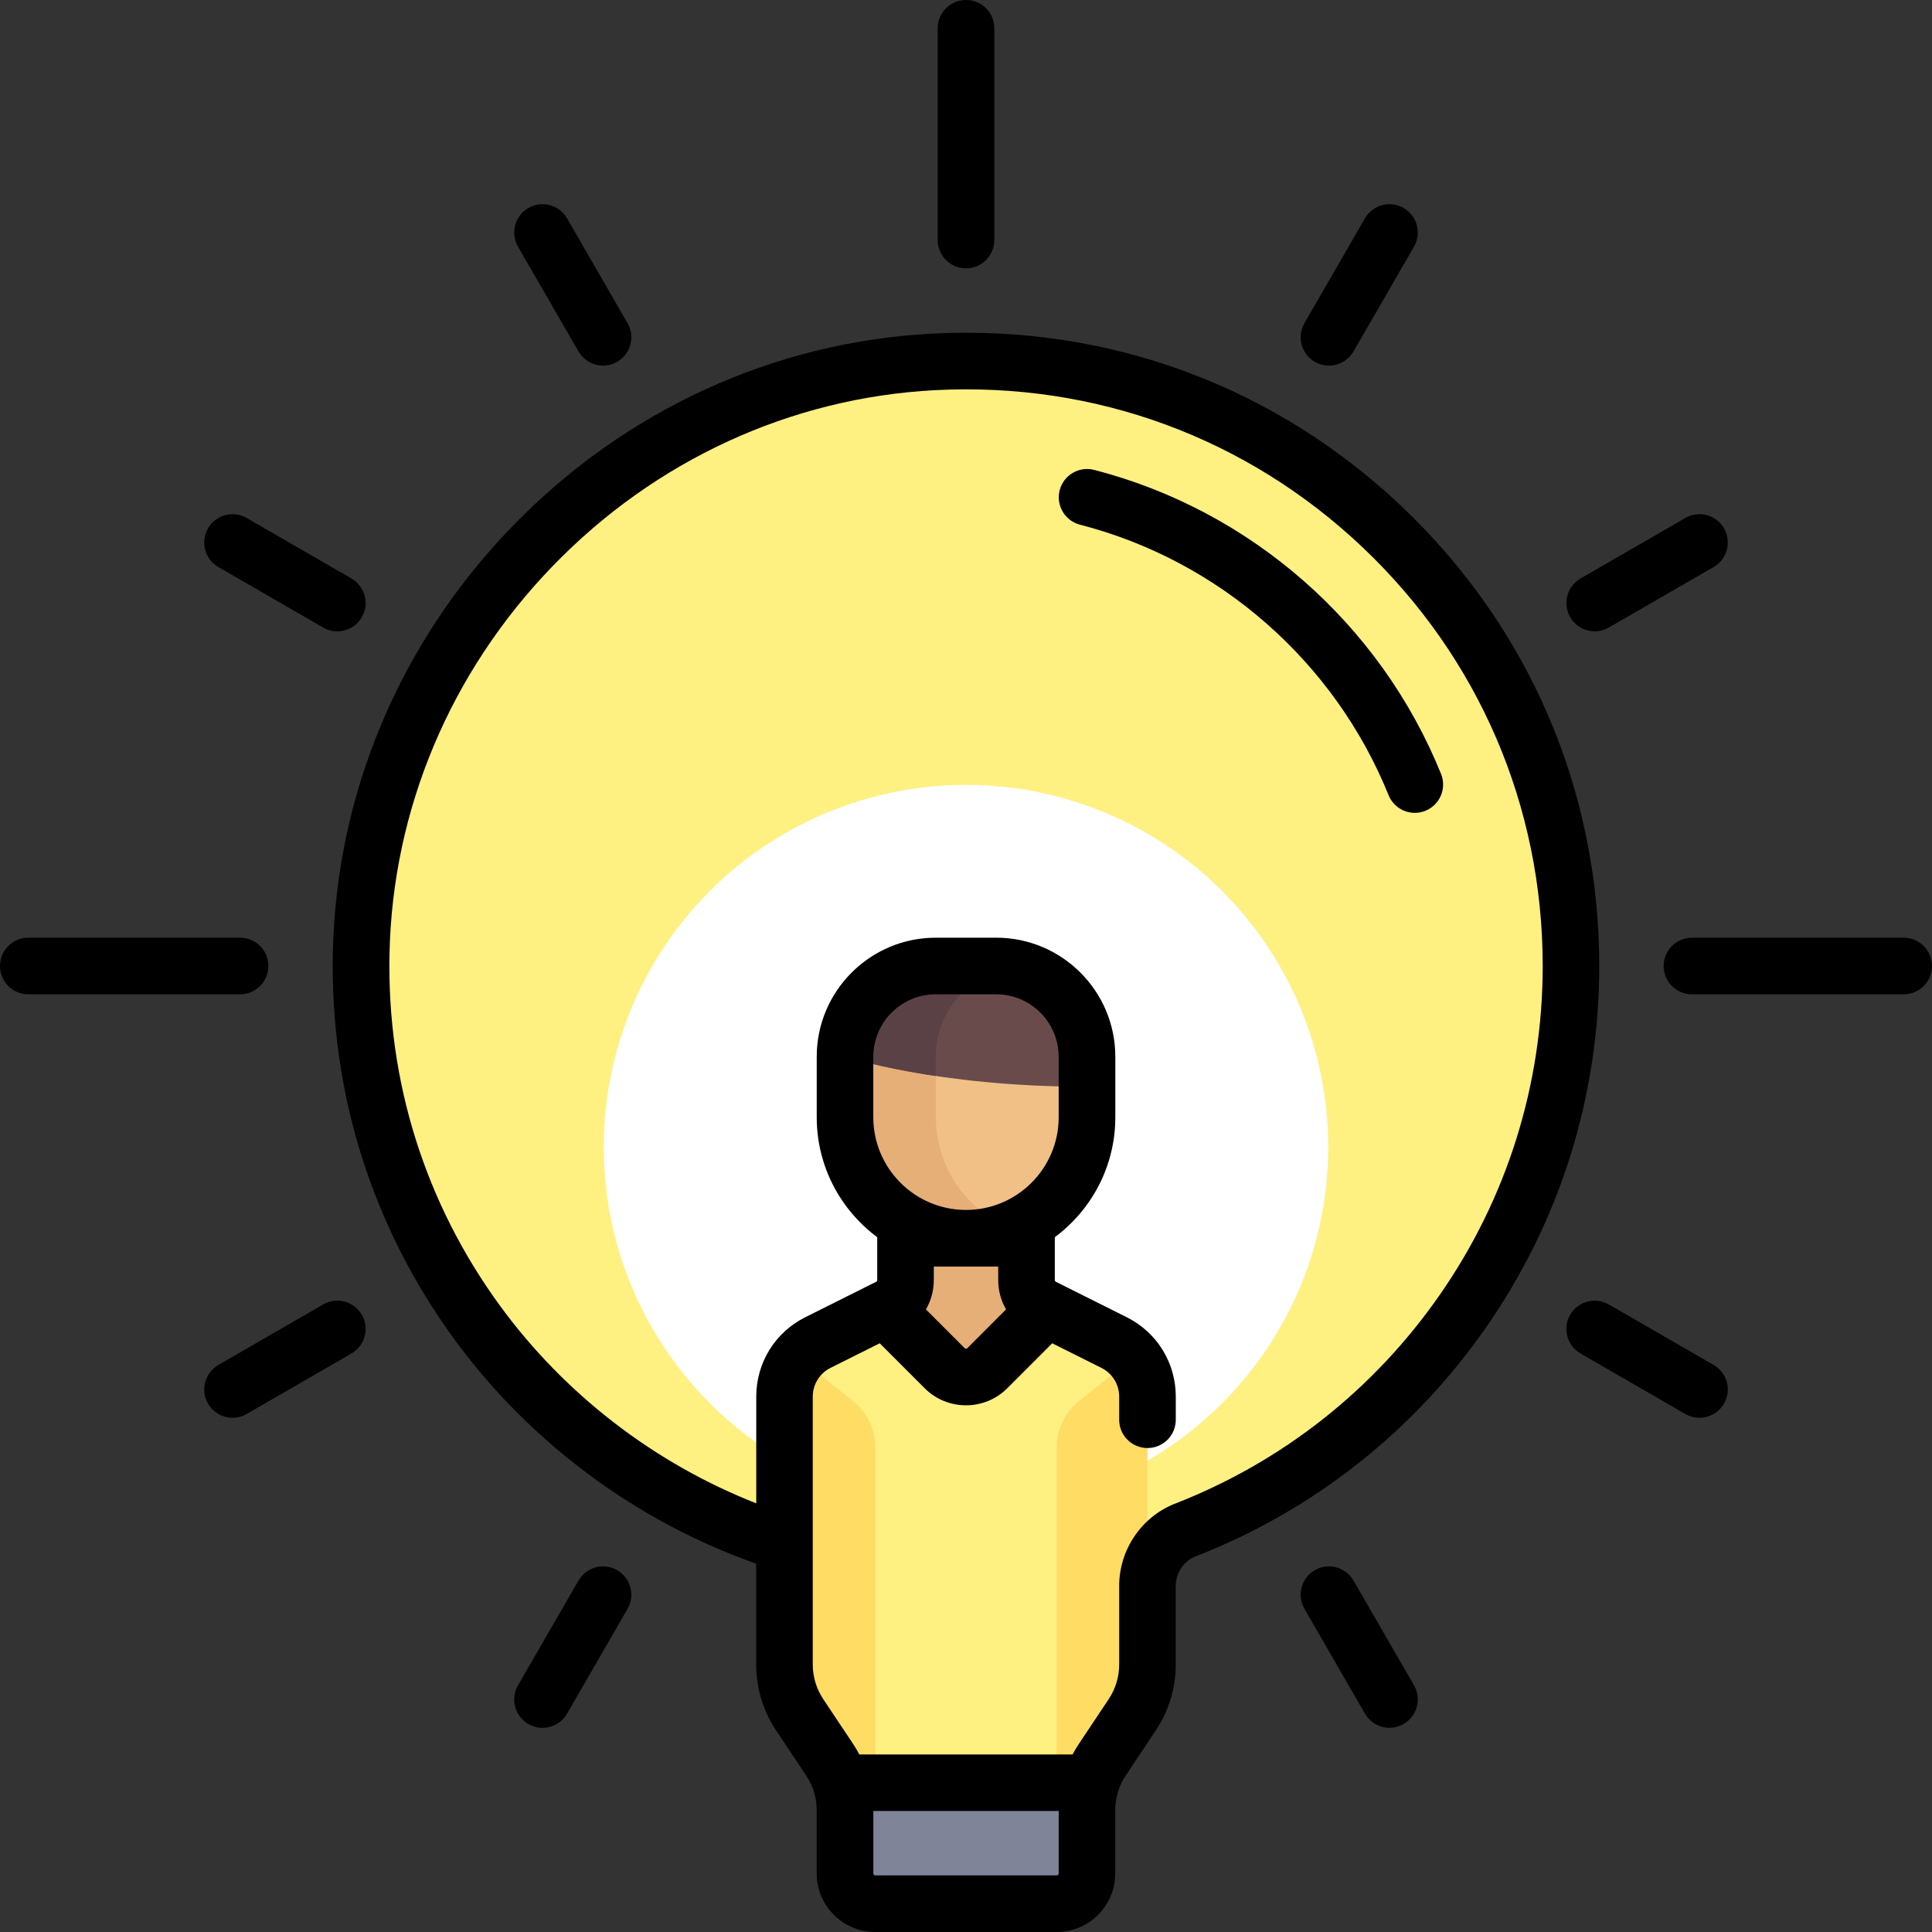 <?xml version="1.0" encoding="iso-8859-1"?>
<!-- Generator: Adobe Illustrator 21.1.0, SVG Export Plug-In . SVG Version: 6.00 Build 0)  -->
<svg version="1.1" id="Layer_1" xmlns="http://www.w3.org/2000/svg" xmlns:xlink="http://www.w3.org/1999/xlink" x="0px" y="0px"
	 viewBox="177 367.001 60 60" style="enable-background:new 177 367.001 60 60;" xml:space="preserve">
<rect x="177" y="367.001" width="60" height="60" fill="#333333" stroke="none"/>
<g>
	<circle style="fill:#FFF082;" cx="207" cy="397.001" r="18.75"/>
	<circle style="fill:#FFFFFF;" cx="207" cy="402.626" r="11.25"/>
	<path style="fill:#E6AF78;" d="M211.62,408.304l-2.242-1.174c-0.309-0.162-0.503-0.482-0.503-0.831v-1.798h-3.75v1.798
		c0,0.349-0.194,0.669-0.503,0.831l-2.242,1.174c-0.618,0.324-1.005,0.964-1.005,1.661v6.412c0,2.036,0.603,4.028,1.732,5.722
		l0.143,0.215h7.5l0.143-0.214c1.129-1.695,1.732-3.686,1.732-5.722v-6.412C212.625,409.267,212.238,408.628,211.62,408.304z"/>
	<path style="fill:#FFF082;" d="M211.62,408.304l-1.193-0.625c-0.856,0.923-2.069,1.509-3.427,1.509s-2.571-0.586-3.427-1.509
		l-1.193,0.625c-0.618,0.324-1.005,0.964-1.005,1.661v6.412c0,2.036,0.603,4.027,1.732,5.722l0.143,0.214h7.5l0.143-0.214
		c1.129-1.695,1.732-3.686,1.732-5.722v-6.412C212.625,409.267,212.238,408.628,211.62,408.304z"/>
	<path style="fill:#F0C087;" d="M207,405.438L207,405.438c-2.071,0-3.75-1.679-3.75-3.75v-1.875c0-1.553,1.259-2.813,2.813-2.813
		h1.875c1.553,0,2.813,1.259,2.813,2.813v1.875C210.75,403.759,209.071,405.438,207,405.438z"/>
	<path style="fill:#E6AF78;" d="M206.063,401.688v-1.875c0-1.393,1.015-2.541,2.344-2.765c-0.153-0.026-0.308-0.047-0.469-0.047
		h-1.875c-1.553,0-2.813,1.259-2.813,2.813v1.875c0,2.071,1.679,3.75,3.75,3.75c0.498,0,0.971-0.102,1.406-0.278
		C207.033,404.603,206.063,403.261,206.063,401.688z"/>
	<path style="fill:#7F8499;" d="M210.75,422.313h-7.5v2.813c0,0.518,0.42,0.938,0.938,0.938h5.625c0.518,0,0.938-0.42,0.938-0.938
		V422.313z"/>
	<path style="fill:#694B4B;" d="M203.25,399.813c0,0,2.813,0.938,7.5,0.938v-0.938c0-1.553-1.259-2.813-2.813-2.813h-1.875
		C204.509,397.001,203.25,398.26,203.25,399.813L203.25,399.813z"/>
	<path style="fill:#5A4146;" d="M206.063,399.813c0-1.393,1.015-2.541,2.344-2.765c-0.153-0.026-0.308-0.047-0.469-0.047h-1.875
		c-1.553,0-2.813,1.259-2.813,2.813c0,0,1.008,0.333,2.813,0.603V399.813z"/>
	<g>
		<path style="fill:#FFDC64;" d="M204.188,411.969c0-0.572-0.261-1.113-0.709-1.469l-1.849-1.467
			c-0.161,0.279-0.254,0.598-0.254,0.932v6.412c0,2.035,0.602,4.025,1.73,5.719l0.145,0.218h0.938V411.969z"/>
		<path style="fill:#FFDC64;" d="M209.813,411.969c0-0.572,0.261-1.113,0.709-1.469l1.849-1.467
			c0.161,0.279,0.254,0.598,0.254,0.932v6.412c0,2.035-0.602,4.025-1.73,5.719l-0.145,0.218h-0.938V411.969z"/>
	</g>
	<path d="M220.535,382.733c-3.951-3.75-9.134-5.657-14.593-5.371c-4.921,0.258-9.553,2.388-13.043,5.997
		c-3.488,3.607-5.463,8.308-5.562,13.238c-0.088,4.35,1.218,8.499,3.774,11.997c2.341,3.203,5.651,5.659,9.373,6.968v3.131
		c0,0.732,0.215,1.442,0.621,2.051l0.932,1.398c0.213,0.32,0.326,0.692,0.326,1.076v1.965c0,1.003,0.816,1.818,1.818,1.818h5.636
		c1.003,0,1.818-0.816,1.818-1.818v-1.965c0-0.384,0.113-0.756,0.326-1.076l0.932-1.398c0.406-0.609,0.621-1.318,0.621-2.05l0-2.441
		c0-0.406,0.248-0.774,0.617-0.918c3.651-1.421,6.77-3.879,9.018-7.107c2.301-3.304,3.517-7.186,3.517-11.226
		C226.667,391.552,224.489,386.485,220.535,382.733z M209.818,425.243h-5.636c-0.033,0-0.06-0.027-0.06-0.061v-1.939h5.757v1.939
		C209.879,425.216,209.852,425.243,209.818,425.243z M221.707,407.223c-2.048,2.941-4.888,5.179-8.213,6.474
		c-1.039,0.404-1.737,1.432-1.737,2.556l0,2.441c0,0.384-0.113,0.756-0.326,1.076l-0.932,1.398c-0.069,0.103-0.13,0.21-0.188,0.319
		h-6.624c-0.058-0.109-0.119-0.215-0.188-0.319l-0.932-1.398c-0.213-0.32-0.326-0.692-0.326-1.076v-8.319
		c0-0.381,0.212-0.724,0.553-0.894l1.526-0.763l1.393,1.393c0.343,0.343,0.8,0.533,1.286,0.533c0.486,0,0.942-0.189,1.286-0.533
		l1.393-1.393l1.526,0.763c0.341,0.171,0.553,0.513,0.553,0.894v0.717c0,0.486,0.393,0.879,0.879,0.879
		c0.486,0,0.879-0.393,0.879-0.879v-0.717c0-1.051-0.584-1.996-1.524-2.467l-2.2-1.1c-0.02-0.01-0.033-0.031-0.033-0.054v-1.331
		c1.139-0.846,1.879-2.2,1.879-3.725v-1.879c0-2.039-1.658-3.697-3.697-3.697h-1.879c-2.039,0-3.697,1.658-3.697,3.697v1.879
		c0,1.524,0.74,2.879,1.879,3.725v1.331c0,0.023-0.013,0.044-0.033,0.054l-2.2,1.1c-0.94,0.47-1.524,1.415-1.524,2.467v3.313
		c-3.152-1.236-5.945-3.381-7.954-6.131c-2.328-3.185-3.516-6.963-3.436-10.925c0.09-4.484,1.89-8.764,5.068-12.051
		c3.179-3.288,7.395-5.228,11.871-5.463c4.972-0.261,9.693,1.476,13.291,4.89c3.601,3.417,5.584,8.031,5.584,12.993
		C224.909,400.68,223.802,404.215,221.707,407.223z M207,404.577c-1.587,0-2.879-1.291-2.879-2.879v-1.879
		c0-1.069,0.87-1.939,1.939-1.939h1.879c1.069,0,1.939,0.87,1.939,1.939v1.879C209.879,403.285,208.587,404.577,207,404.577z
		 M208,406.334v0.419c0,0.328,0.087,0.641,0.244,0.912l-1.201,1.202c-0.004,0.004-0.018,0.018-0.043,0.018s-0.038-0.013-0.043-0.018
		l-1.201-1.201c0.157-0.271,0.244-0.583,0.244-0.912v-0.419H208L208,406.334z"/>
	<path d="M185.334,397.001c0-0.486-0.393-0.879-0.879-0.879h-6.576c-0.486,0-0.879,0.393-0.879,0.879s0.393,0.879,0.879,0.879h6.576
		C184.94,397.88,185.334,397.486,185.334,397.001z"/>
	<path d="M236.121,396.122h-6.576c-0.486,0-0.879,0.393-0.879,0.879s0.393,0.879,0.879,0.879h6.576c0.486,0,0.879-0.393,0.879-0.879
		S236.607,396.122,236.121,396.122z"/>
	<path d="M207,375.334c0.486,0,0.879-0.393,0.879-0.879v-6.576c0-0.486-0.393-0.879-0.879-0.879s-0.879,0.393-0.879,0.879v6.576
		C206.121,374.941,206.514,375.334,207,375.334z"/>
	<path d="M196.167,415.765c-0.421-0.243-0.958-0.099-1.201,0.322l-1.879,3.254c-0.243,0.42-0.099,0.958,0.322,1.201
		c0.139,0.08,0.29,0.118,0.439,0.118c0.304,0,0.599-0.158,0.762-0.44l1.879-3.254C196.731,416.545,196.587,416.007,196.167,415.765z
		"/>
	<path d="M217.833,378.237c0.139,0.08,0.29,0.118,0.439,0.118c0.304,0,0.599-0.158,0.762-0.44l1.879-3.254
		c0.243-0.42,0.099-0.958-0.322-1.201c-0.421-0.243-0.958-0.099-1.201,0.322l-1.879,3.254
		C217.269,377.457,217.413,377.994,217.833,378.237z"/>
	<path d="M183.782,384.611l3.254,1.879c0.139,0.08,0.29,0.118,0.439,0.118c0.304,0,0.599-0.158,0.762-0.44
		c0.243-0.42,0.099-0.958-0.322-1.201l-3.254-1.879c-0.421-0.243-0.958-0.099-1.201,0.322
		C183.217,383.83,183.361,384.368,183.782,384.611z"/>
	<path d="M230.218,409.391l-3.254-1.879c-0.421-0.243-0.958-0.099-1.201,0.322c-0.243,0.42-0.099,0.958,0.322,1.201l3.254,1.879
		c0.139,0.08,0.29,0.118,0.439,0.118c0.304,0,0.599-0.158,0.762-0.44C230.783,410.171,230.639,409.634,230.218,409.391z"/>
	<path d="M219.034,416.086c-0.243-0.42-0.78-0.564-1.201-0.322c-0.42,0.243-0.564,0.78-0.322,1.201l1.879,3.254
		c0.163,0.282,0.458,0.44,0.762,0.44c0.149,0,0.3-0.038,0.439-0.118c0.42-0.243,0.564-0.78,0.322-1.201L219.034,416.086z"/>
	<path d="M194.966,377.915c0.163,0.282,0.458,0.44,0.762,0.44c0.149,0,0.3-0.038,0.439-0.118c0.42-0.243,0.564-0.78,0.322-1.201
		l-1.879-3.254c-0.243-0.42-0.78-0.564-1.201-0.322c-0.42,0.243-0.564,0.78-0.322,1.201L194.966,377.915z"/>
	<path d="M226.526,386.607c0.149,0,0.3-0.038,0.439-0.118l3.254-1.879c0.42-0.243,0.564-0.78,0.322-1.201
		c-0.243-0.42-0.78-0.564-1.201-0.322l-3.254,1.879c-0.42,0.243-0.564,0.78-0.322,1.201
		C225.926,386.45,226.222,386.607,226.526,386.607z"/>
	<path d="M187.036,407.512l-3.254,1.879c-0.42,0.243-0.564,0.78-0.322,1.201c0.163,0.282,0.458,0.44,0.762,0.44
		c0.149,0,0.3-0.038,0.439-0.118l3.254-1.879c0.42-0.243,0.564-0.78,0.322-1.201C187.994,407.414,187.456,407.27,187.036,407.512z"
		/>
	<path d="M221.753,391.036c-1.886-4.661-5.914-8.191-10.774-9.442c-0.47-0.121-0.949,0.162-1.07,0.632
		c-0.121,0.47,0.162,0.949,0.632,1.07c4.322,1.113,7.905,4.253,9.583,8.4c0.138,0.342,0.467,0.549,0.815,0.549
		c0.11,0,0.221-0.021,0.329-0.064C221.718,391.998,221.935,391.486,221.753,391.036z"/>
</g>
</svg>
